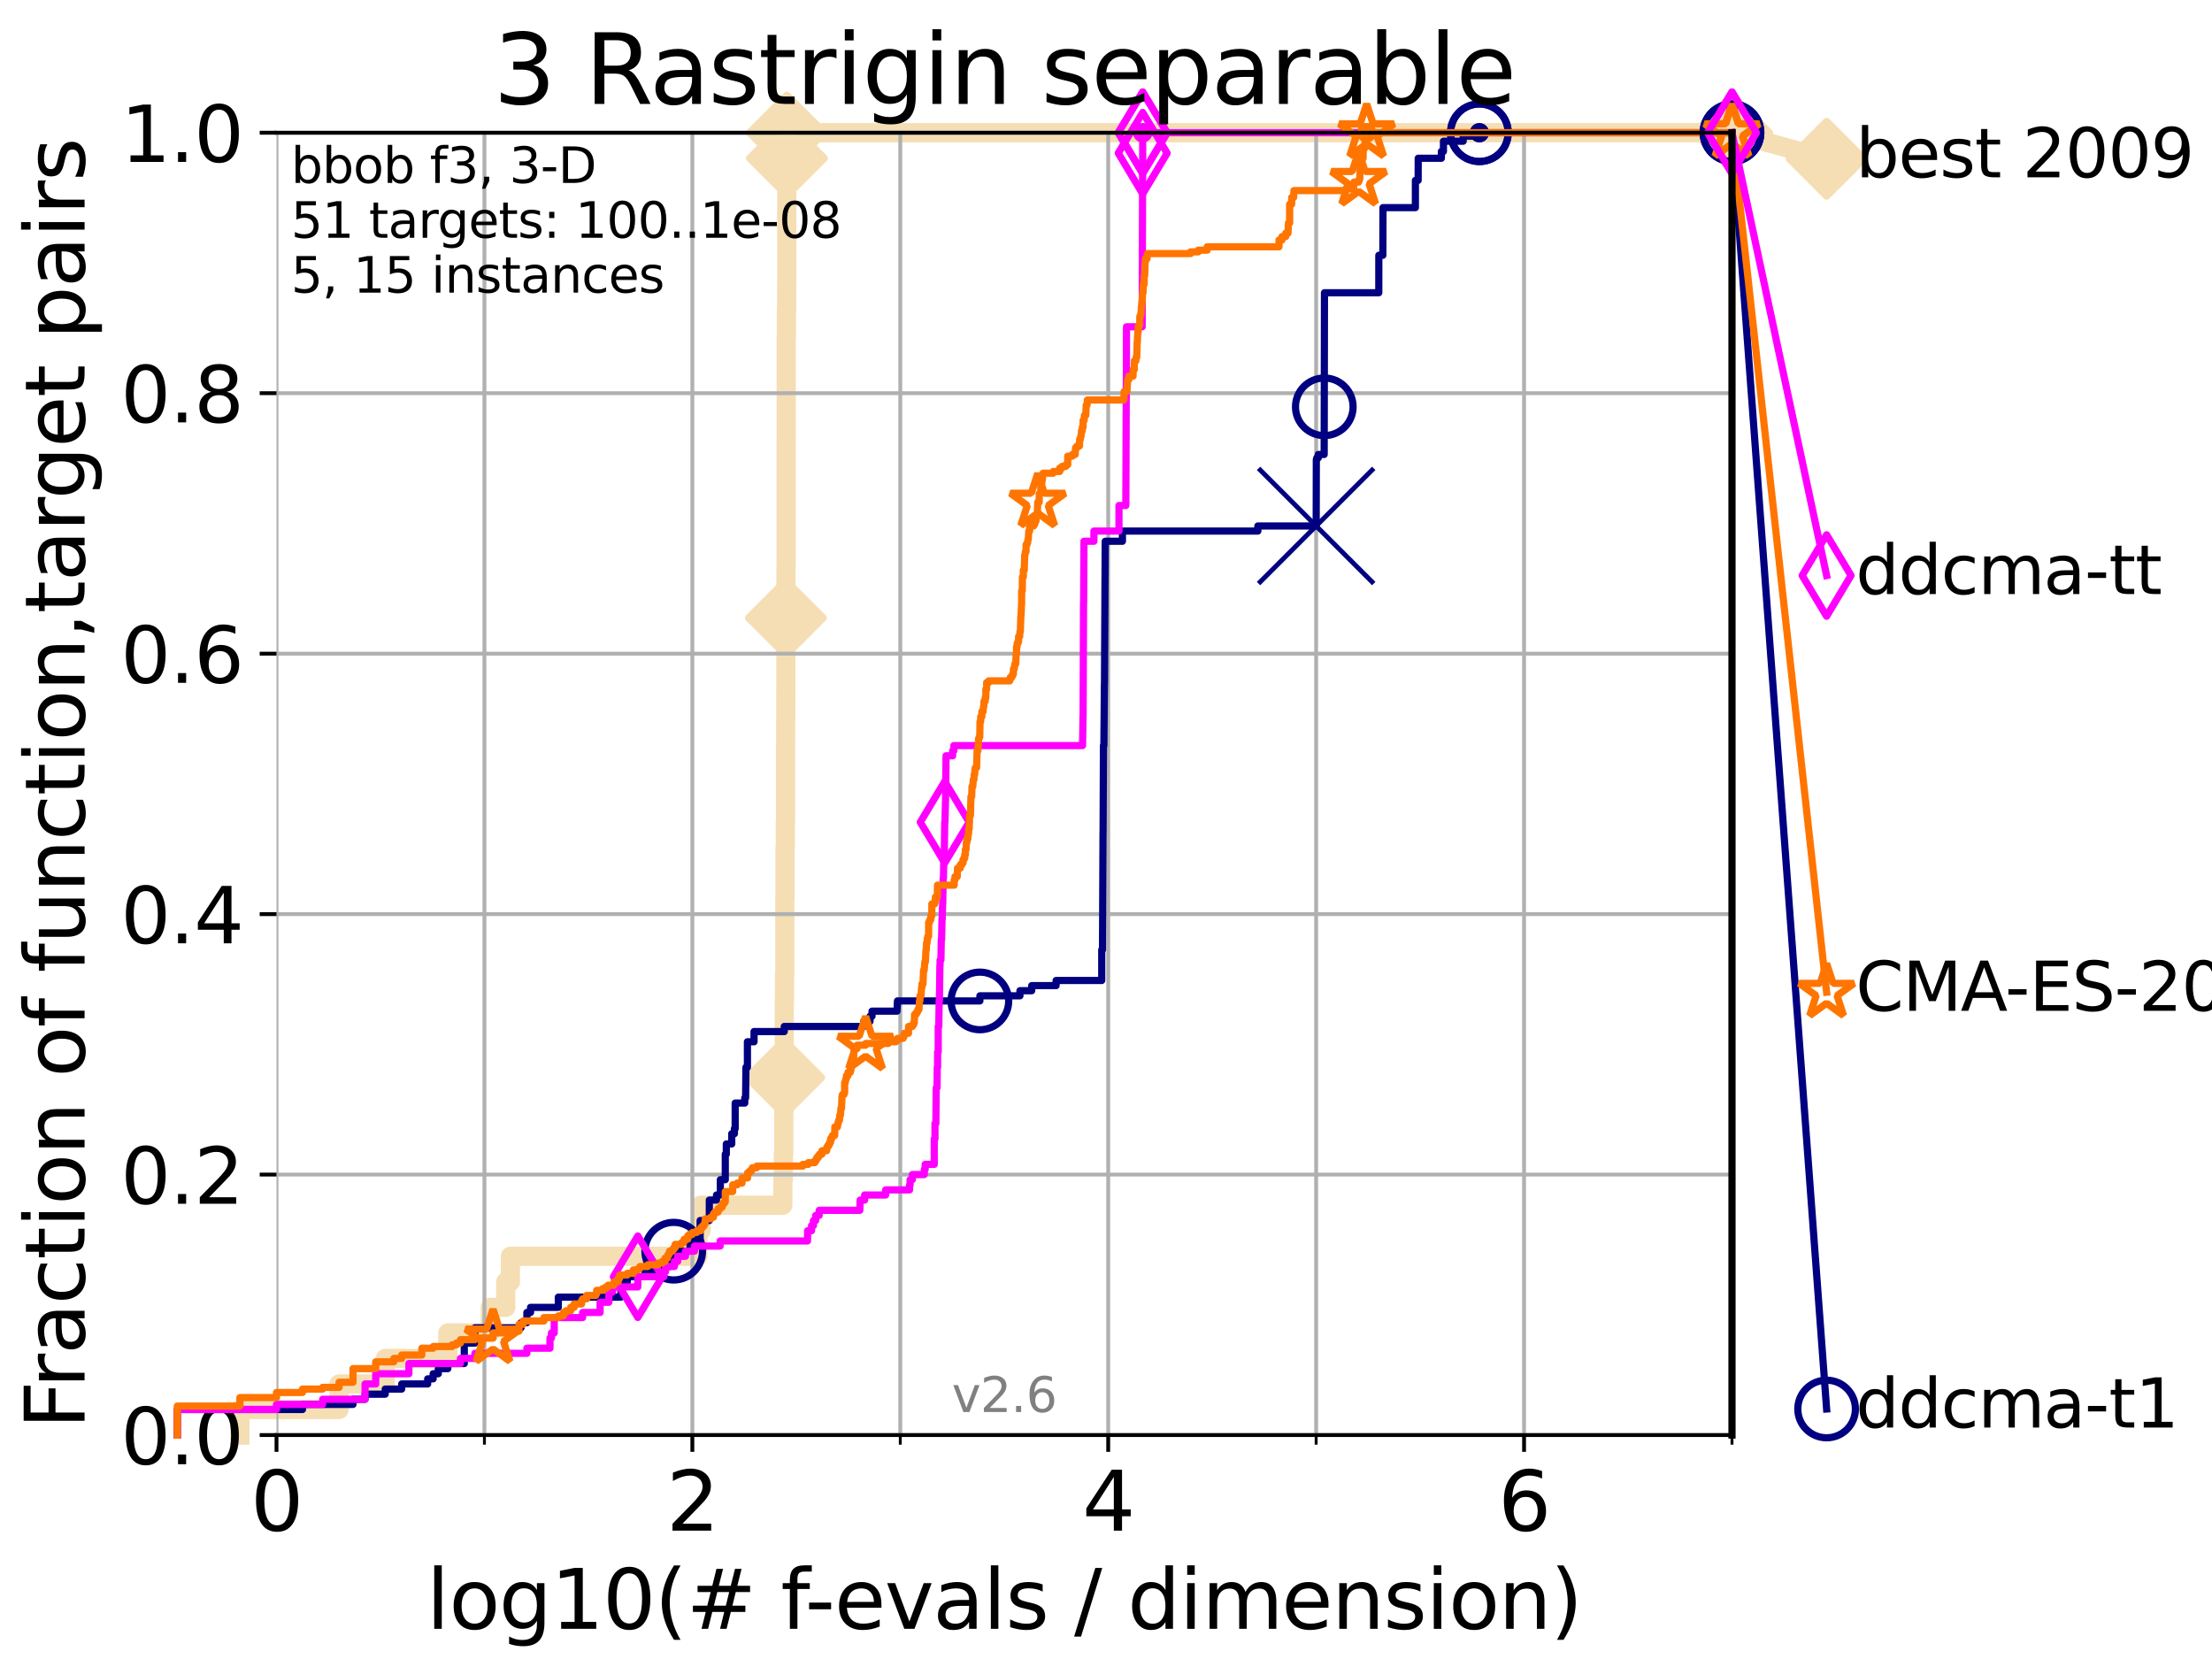 <?xml version="1.0" encoding="utf-8" standalone="no"?>
<!DOCTYPE svg PUBLIC "-//W3C//DTD SVG 1.1//EN"
  "http://www.w3.org/Graphics/SVG/1.1/DTD/svg11.dtd">
<svg xmlns:xlink="http://www.w3.org/1999/xlink" width="460.8pt" height="345.6pt" viewBox="0 0 460.8 345.6" xmlns="http://www.w3.org/2000/svg" version="1.1">
 <defs>
  <style type="text/css">*{stroke-linejoin: round; stroke-linecap: butt}</style>
 </defs>
 <g id="figure_1">
  <g id="patch_1">
   <path d="M 0 345.6 
L 460.8 345.6 
L 460.8 0 
L 0 0 
z
" style="fill: #ffffff"/>
  </g>
  <g id="axes_1">
   <g id="patch_2">
    <path d="M 57.6 298.944 
L 360.806 298.944 
L 360.806 27.648 
L 57.6 27.648 
z
" style="fill: #ffffff"/>
   </g>
   <g id="line2d_1">
    <path d="M 49.973 298.944 
L 49.973 293.624 
L 70.639 293.624 
L 70.639 288.305 
L 80.249 288.305 
L 80.249 282.985 
L 93.288 282.985 
L 93.288 277.666 
L 102.129 277.666 
L 102.129 272.346 
L 105.362 272.346 
L 105.362 267.027 
L 106.327 267.027 
L 106.327 261.707 
L 145.386 261.707 
L 145.386 256.388 
L 146.023 256.388 
L 146.023 251.068 
L 163.077 251.068 
L 163.077 245.749 
L 163.192 245.749 
L 163.192 240.429 
L 163.283 240.429 
L 163.283 224.471 
L 163.374 224.471 
L 163.374 208.512 
L 163.419 208.512 
L 163.419 203.192 
L 163.487 203.192 
L 163.487 187.234 
L 163.532 187.234 
L 163.532 176.595 
L 163.599 176.595 
L 163.599 171.275 
L 163.644 171.275 
L 163.644 155.317 
L 163.666 155.317 
L 163.666 149.997 
L 163.689 149.997 
L 163.689 144.678 
L 163.711 144.678 
L 163.711 128.719 
L 163.733 128.719 
L 163.733 118.08 
L 163.755 118.08 
L 163.755 91.482 
L 163.777 91.482 
L 163.777 70.204 
L 163.822 70.204 
L 163.822 64.885 
L 163.866 64.885 
L 163.866 59.565 
L 163.888 59.565 
L 163.888 32.968 
L 163.932 32.968 
L 163.932 27.648 
L 360.806 27.648 
" style="fill: none; stroke: #f5deb3; stroke-width: 4; stroke-linecap: square"/>
   </g>
   <g id="line2d_2">
    <defs>
     <path id="med621d9c3e" d="M -0 7.778 
L 7.778 0 
L 0 -7.778 
L -7.778 -0 
z
" style="stroke: #f5deb3; stroke-width: 1.5; stroke-linejoin: miter"/>
    </defs>
    <g>
     <use xlink:href="#med621d9c3e" x="163.374" y="224.471" style="fill: #f5deb3; stroke: #f5deb3; stroke-width: 1.5; stroke-linejoin: miter"/>
     <use xlink:href="#med621d9c3e" x="163.711" y="128.719" style="fill: #f5deb3; stroke: #f5deb3; stroke-width: 1.5; stroke-linejoin: miter"/>
     <use xlink:href="#med621d9c3e" x="163.932" y="32.968" style="fill: #f5deb3; stroke: #f5deb3; stroke-width: 1.5; stroke-linejoin: miter"/>
     <use xlink:href="#med621d9c3e" x="163.932" y="27.648" style="fill: #f5deb3; stroke: #f5deb3; stroke-width: 1.5; stroke-linejoin: miter"/>
     <use xlink:href="#med621d9c3e" x="163.932" y="27.648" style="fill: #f5deb3; stroke: #f5deb3; stroke-width: 1.5; stroke-linejoin: miter"/>
     <use xlink:href="#med621d9c3e" x="360.806" y="27.648" style="fill: #f5deb3; stroke: #f5deb3; stroke-width: 1.5; stroke-linejoin: miter"/>
    </g>
   </g>
   <g id="line2d_3">
    <path style="fill: none; stroke: #f5deb3; stroke-width: 4; stroke-linecap: square"/>
    <g/>
   </g>
   <g id="line2d_4">
    <path d="M 360.806 27.648 
L 380.515 33.074 
" style="fill: none; stroke: #f5deb3; stroke-width: 4; stroke-linecap: square"/>
    <g>
     <use xlink:href="#med621d9c3e" x="360.806" y="27.648" style="fill: #f5deb3; stroke: #f5deb3; stroke-width: 1.5; stroke-linejoin: miter"/>
     <use xlink:href="#med621d9c3e" x="380.515" y="33.074" style="fill: #f5deb3; stroke: #f5deb3; stroke-width: 1.5; stroke-linejoin: miter"/>
    </g>
   </g>
   <g id="matplotlib.axis_1">
    <g id="xtick_1">
     <g id="line2d_5">
      <path d="M 57.6 298.944 
L 57.6 27.648 
" clip-path="url(#p926ef17bc4)" style="fill: none; stroke: #b0b0b0; stroke-width: 0.8; stroke-linecap: square"/>
     </g>
     <g id="line2d_6">
      <defs>
       <path id="m4d1362d548" d="M 0 0 
L 0 3.5 
" style="stroke: #000000; stroke-width: 0.8"/>
      </defs>
      <g>
       <use xlink:href="#m4d1362d548" x="57.6" y="298.944" style="stroke: #000000; stroke-width: 0.8"/>
      </g>
     </g>
     <g id="text_1">
      <!-- 0 -->
      <g transform="translate(52.192 318.861)scale(0.17 -0.17)">
       <defs>
        <path id="DejaVuSans-30" d="M 2034 4250 
Q 1547 4250 1301 3770 
Q 1056 3291 1056 2328 
Q 1056 1369 1301 889 
Q 1547 409 2034 409 
Q 2525 409 2770 889 
Q 3016 1369 3016 2328 
Q 3016 3291 2770 3770 
Q 2525 4250 2034 4250 
z
M 2034 4750 
Q 2819 4750 3233 4129 
Q 3647 3509 3647 2328 
Q 3647 1150 3233 529 
Q 2819 -91 2034 -91 
Q 1250 -91 836 529 
Q 422 1150 422 2328 
Q 422 3509 836 4129 
Q 1250 4750 2034 4750 
z
" transform="scale(0.016)"/>
       </defs>
       <use xlink:href="#DejaVuSans-30"/>
      </g>
     </g>
    </g>
    <g id="xtick_2">
     <g id="line2d_7">
      <path d="M 144.23 298.944 
L 144.23 27.648 
" clip-path="url(#p926ef17bc4)" style="fill: none; stroke: #b0b0b0; stroke-width: 0.8; stroke-linecap: square"/>
     </g>
     <g id="line2d_8">
      <g>
       <use xlink:href="#m4d1362d548" x="144.23" y="298.944" style="stroke: #000000; stroke-width: 0.8"/>
      </g>
     </g>
     <g id="text_2">
      <!-- 2 -->
      <g transform="translate(138.822 318.861)scale(0.17 -0.17)">
       <defs>
        <path id="DejaVuSans-32" d="M 1228 531 
L 3431 531 
L 3431 0 
L 469 0 
L 469 531 
Q 828 903 1448 1529 
Q 2069 2156 2228 2338 
Q 2531 2678 2651 2914 
Q 2772 3150 2772 3378 
Q 2772 3750 2511 3984 
Q 2250 4219 1831 4219 
Q 1534 4219 1204 4116 
Q 875 4013 500 3803 
L 500 4441 
Q 881 4594 1212 4672 
Q 1544 4750 1819 4750 
Q 2544 4750 2975 4387 
Q 3406 4025 3406 3419 
Q 3406 3131 3298 2873 
Q 3191 2616 2906 2266 
Q 2828 2175 2409 1742 
Q 1991 1309 1228 531 
z
" transform="scale(0.016)"/>
       </defs>
       <use xlink:href="#DejaVuSans-32"/>
      </g>
     </g>
    </g>
    <g id="xtick_3">
     <g id="line2d_9">
      <path d="M 230.861 298.944 
L 230.861 27.648 
" clip-path="url(#p926ef17bc4)" style="fill: none; stroke: #b0b0b0; stroke-width: 0.8; stroke-linecap: square"/>
     </g>
     <g id="line2d_10">
      <g>
       <use xlink:href="#m4d1362d548" x="230.861" y="298.944" style="stroke: #000000; stroke-width: 0.8"/>
      </g>
     </g>
     <g id="text_3">
      <!-- 4 -->
      <g transform="translate(225.453 318.861)scale(0.17 -0.17)">
       <defs>
        <path id="DejaVuSans-34" d="M 2419 4116 
L 825 1625 
L 2419 1625 
L 2419 4116 
z
M 2253 4666 
L 3047 4666 
L 3047 1625 
L 3713 1625 
L 3713 1100 
L 3047 1100 
L 3047 0 
L 2419 0 
L 2419 1100 
L 313 1100 
L 313 1709 
L 2253 4666 
z
" transform="scale(0.016)"/>
       </defs>
       <use xlink:href="#DejaVuSans-34"/>
      </g>
     </g>
    </g>
    <g id="xtick_4">
     <g id="line2d_11">
      <path d="M 317.491 298.944 
L 317.491 27.648 
" clip-path="url(#p926ef17bc4)" style="fill: none; stroke: #b0b0b0; stroke-width: 0.8; stroke-linecap: square"/>
     </g>
     <g id="line2d_12">
      <g>
       <use xlink:href="#m4d1362d548" x="317.491" y="298.944" style="stroke: #000000; stroke-width: 0.8"/>
      </g>
     </g>
     <g id="text_4">
      <!-- 6 -->
      <g transform="translate(312.083 318.861)scale(0.17 -0.17)">
       <defs>
        <path id="DejaVuSans-36" d="M 2113 2584 
Q 1688 2584 1439 2293 
Q 1191 2003 1191 1497 
Q 1191 994 1439 701 
Q 1688 409 2113 409 
Q 2538 409 2786 701 
Q 3034 994 3034 1497 
Q 3034 2003 2786 2293 
Q 2538 2584 2113 2584 
z
M 3366 4563 
L 3366 3988 
Q 3128 4100 2886 4159 
Q 2644 4219 2406 4219 
Q 1781 4219 1451 3797 
Q 1122 3375 1075 2522 
Q 1259 2794 1537 2939 
Q 1816 3084 2150 3084 
Q 2853 3084 3261 2657 
Q 3669 2231 3669 1497 
Q 3669 778 3244 343 
Q 2819 -91 2113 -91 
Q 1303 -91 875 529 
Q 447 1150 447 2328 
Q 447 3434 972 4092 
Q 1497 4750 2381 4750 
Q 2619 4750 2861 4703 
Q 3103 4656 3366 4563 
z
" transform="scale(0.016)"/>
       </defs>
       <use xlink:href="#DejaVuSans-36"/>
      </g>
     </g>
    </g>
    <g id="xtick_5">
     <g id="line2d_13">
      <path d="M 100.915 298.944 
L 100.915 27.648 
" clip-path="url(#p926ef17bc4)" style="fill: none; stroke: #b0b0b0; stroke-width: 0.8; stroke-linecap: square"/>
     </g>
     <g id="line2d_14">
      <defs>
       <path id="mbe2ab1b83a" d="M 0 0 
L 0 2 
" style="stroke: #000000; stroke-width: 0.6"/>
      </defs>
      <g>
       <use xlink:href="#mbe2ab1b83a" x="100.915" y="298.944" style="stroke: #000000; stroke-width: 0.6"/>
      </g>
     </g>
    </g>
    <g id="xtick_6">
     <g id="line2d_15">
      <path d="M 187.546 298.944 
L 187.546 27.648 
" clip-path="url(#p926ef17bc4)" style="fill: none; stroke: #b0b0b0; stroke-width: 0.8; stroke-linecap: square"/>
     </g>
     <g id="line2d_16">
      <g>
       <use xlink:href="#mbe2ab1b83a" x="187.546" y="298.944" style="stroke: #000000; stroke-width: 0.6"/>
      </g>
     </g>
    </g>
    <g id="xtick_7">
     <g id="line2d_17">
      <path d="M 274.176 298.944 
L 274.176 27.648 
" clip-path="url(#p926ef17bc4)" style="fill: none; stroke: #b0b0b0; stroke-width: 0.8; stroke-linecap: square"/>
     </g>
     <g id="line2d_18">
      <g>
       <use xlink:href="#mbe2ab1b83a" x="274.176" y="298.944" style="stroke: #000000; stroke-width: 0.6"/>
      </g>
     </g>
    </g>
    <g id="xtick_8">
     <g id="line2d_19">
      <path d="M 360.806 298.944 
L 360.806 27.648 
" clip-path="url(#p926ef17bc4)" style="fill: none; stroke: #b0b0b0; stroke-width: 0.8; stroke-linecap: square"/>
     </g>
     <g id="line2d_20">
      <g>
       <use xlink:href="#mbe2ab1b83a" x="360.806" y="298.944" style="stroke: #000000; stroke-width: 0.6"/>
      </g>
     </g>
    </g>
    <g id="text_5">
     <!-- log10(# f-evals / dimension) -->
     <g transform="translate(88.823 339.314)scale(0.17 -0.17)">
      <defs>
       <path id="DejaVuSans-6c" d="M 603 4863 
L 1178 4863 
L 1178 0 
L 603 0 
L 603 4863 
z
" transform="scale(0.016)"/>
       <path id="DejaVuSans-6f" d="M 1959 3097 
Q 1497 3097 1228 2736 
Q 959 2375 959 1747 
Q 959 1119 1226 758 
Q 1494 397 1959 397 
Q 2419 397 2687 759 
Q 2956 1122 2956 1747 
Q 2956 2369 2687 2733 
Q 2419 3097 1959 3097 
z
M 1959 3584 
Q 2709 3584 3137 3096 
Q 3566 2609 3566 1747 
Q 3566 888 3137 398 
Q 2709 -91 1959 -91 
Q 1206 -91 779 398 
Q 353 888 353 1747 
Q 353 2609 779 3096 
Q 1206 3584 1959 3584 
z
" transform="scale(0.016)"/>
       <path id="DejaVuSans-67" d="M 2906 1791 
Q 2906 2416 2648 2759 
Q 2391 3103 1925 3103 
Q 1463 3103 1205 2759 
Q 947 2416 947 1791 
Q 947 1169 1205 825 
Q 1463 481 1925 481 
Q 2391 481 2648 825 
Q 2906 1169 2906 1791 
z
M 3481 434 
Q 3481 -459 3084 -895 
Q 2688 -1331 1869 -1331 
Q 1566 -1331 1297 -1286 
Q 1028 -1241 775 -1147 
L 775 -588 
Q 1028 -725 1275 -790 
Q 1522 -856 1778 -856 
Q 2344 -856 2625 -561 
Q 2906 -266 2906 331 
L 2906 616 
Q 2728 306 2450 153 
Q 2172 0 1784 0 
Q 1141 0 747 490 
Q 353 981 353 1791 
Q 353 2603 747 3093 
Q 1141 3584 1784 3584 
Q 2172 3584 2450 3431 
Q 2728 3278 2906 2969 
L 2906 3500 
L 3481 3500 
L 3481 434 
z
" transform="scale(0.016)"/>
       <path id="DejaVuSans-31" d="M 794 531 
L 1825 531 
L 1825 4091 
L 703 3866 
L 703 4441 
L 1819 4666 
L 2450 4666 
L 2450 531 
L 3481 531 
L 3481 0 
L 794 0 
L 794 531 
z
" transform="scale(0.016)"/>
       <path id="DejaVuSans-28" d="M 1984 4856 
Q 1566 4138 1362 3434 
Q 1159 2731 1159 2009 
Q 1159 1288 1364 580 
Q 1569 -128 1984 -844 
L 1484 -844 
Q 1016 -109 783 600 
Q 550 1309 550 2009 
Q 550 2706 781 3412 
Q 1013 4119 1484 4856 
L 1984 4856 
z
" transform="scale(0.016)"/>
       <path id="DejaVuSans-23" d="M 3272 2816 
L 2363 2816 
L 2100 1772 
L 3016 1772 
L 3272 2816 
z
M 2803 4594 
L 2478 3297 
L 3391 3297 
L 3719 4594 
L 4219 4594 
L 3897 3297 
L 4872 3297 
L 4872 2816 
L 3775 2816 
L 3519 1772 
L 4513 1772 
L 4513 1294 
L 3397 1294 
L 3072 0 
L 2572 0 
L 2894 1294 
L 1978 1294 
L 1656 0 
L 1153 0 
L 1478 1294 
L 494 1294 
L 494 1772 
L 1594 1772 
L 1856 2816 
L 850 2816 
L 850 3297 
L 1978 3297 
L 2297 4594 
L 2803 4594 
z
" transform="scale(0.016)"/>
       <path id="DejaVuSans-20" transform="scale(0.016)"/>
       <path id="DejaVuSans-66" d="M 2375 4863 
L 2375 4384 
L 1825 4384 
Q 1516 4384 1395 4259 
Q 1275 4134 1275 3809 
L 1275 3500 
L 2222 3500 
L 2222 3053 
L 1275 3053 
L 1275 0 
L 697 0 
L 697 3053 
L 147 3053 
L 147 3500 
L 697 3500 
L 697 3744 
Q 697 4328 969 4595 
Q 1241 4863 1831 4863 
L 2375 4863 
z
" transform="scale(0.016)"/>
       <path id="DejaVuSans-2d" d="M 313 2009 
L 1997 2009 
L 1997 1497 
L 313 1497 
L 313 2009 
z
" transform="scale(0.016)"/>
       <path id="DejaVuSans-65" d="M 3597 1894 
L 3597 1613 
L 953 1613 
Q 991 1019 1311 708 
Q 1631 397 2203 397 
Q 2534 397 2845 478 
Q 3156 559 3463 722 
L 3463 178 
Q 3153 47 2828 -22 
Q 2503 -91 2169 -91 
Q 1331 -91 842 396 
Q 353 884 353 1716 
Q 353 2575 817 3079 
Q 1281 3584 2069 3584 
Q 2775 3584 3186 3129 
Q 3597 2675 3597 1894 
z
M 3022 2063 
Q 3016 2534 2758 2815 
Q 2500 3097 2075 3097 
Q 1594 3097 1305 2825 
Q 1016 2553 972 2059 
L 3022 2063 
z
" transform="scale(0.016)"/>
       <path id="DejaVuSans-76" d="M 191 3500 
L 800 3500 
L 1894 563 
L 2988 3500 
L 3597 3500 
L 2284 0 
L 1503 0 
L 191 3500 
z
" transform="scale(0.016)"/>
       <path id="DejaVuSans-61" d="M 2194 1759 
Q 1497 1759 1228 1600 
Q 959 1441 959 1056 
Q 959 750 1161 570 
Q 1363 391 1709 391 
Q 2188 391 2477 730 
Q 2766 1069 2766 1631 
L 2766 1759 
L 2194 1759 
z
M 3341 1997 
L 3341 0 
L 2766 0 
L 2766 531 
Q 2569 213 2275 61 
Q 1981 -91 1556 -91 
Q 1019 -91 701 211 
Q 384 513 384 1019 
Q 384 1609 779 1909 
Q 1175 2209 1959 2209 
L 2766 2209 
L 2766 2266 
Q 2766 2663 2505 2880 
Q 2244 3097 1772 3097 
Q 1472 3097 1187 3025 
Q 903 2953 641 2809 
L 641 3341 
Q 956 3463 1253 3523 
Q 1550 3584 1831 3584 
Q 2591 3584 2966 3190 
Q 3341 2797 3341 1997 
z
" transform="scale(0.016)"/>
       <path id="DejaVuSans-73" d="M 2834 3397 
L 2834 2853 
Q 2591 2978 2328 3040 
Q 2066 3103 1784 3103 
Q 1356 3103 1142 2972 
Q 928 2841 928 2578 
Q 928 2378 1081 2264 
Q 1234 2150 1697 2047 
L 1894 2003 
Q 2506 1872 2764 1633 
Q 3022 1394 3022 966 
Q 3022 478 2636 193 
Q 2250 -91 1575 -91 
Q 1294 -91 989 -36 
Q 684 19 347 128 
L 347 722 
Q 666 556 975 473 
Q 1284 391 1588 391 
Q 1994 391 2212 530 
Q 2431 669 2431 922 
Q 2431 1156 2273 1281 
Q 2116 1406 1581 1522 
L 1381 1569 
Q 847 1681 609 1914 
Q 372 2147 372 2553 
Q 372 3047 722 3315 
Q 1072 3584 1716 3584 
Q 2034 3584 2315 3537 
Q 2597 3491 2834 3397 
z
" transform="scale(0.016)"/>
       <path id="DejaVuSans-2f" d="M 1625 4666 
L 2156 4666 
L 531 -594 
L 0 -594 
L 1625 4666 
z
" transform="scale(0.016)"/>
       <path id="DejaVuSans-64" d="M 2906 2969 
L 2906 4863 
L 3481 4863 
L 3481 0 
L 2906 0 
L 2906 525 
Q 2725 213 2448 61 
Q 2172 -91 1784 -91 
Q 1150 -91 751 415 
Q 353 922 353 1747 
Q 353 2572 751 3078 
Q 1150 3584 1784 3584 
Q 2172 3584 2448 3432 
Q 2725 3281 2906 2969 
z
M 947 1747 
Q 947 1113 1208 752 
Q 1469 391 1925 391 
Q 2381 391 2643 752 
Q 2906 1113 2906 1747 
Q 2906 2381 2643 2742 
Q 2381 3103 1925 3103 
Q 1469 3103 1208 2742 
Q 947 2381 947 1747 
z
" transform="scale(0.016)"/>
       <path id="DejaVuSans-69" d="M 603 3500 
L 1178 3500 
L 1178 0 
L 603 0 
L 603 3500 
z
M 603 4863 
L 1178 4863 
L 1178 4134 
L 603 4134 
L 603 4863 
z
" transform="scale(0.016)"/>
       <path id="DejaVuSans-6d" d="M 3328 2828 
Q 3544 3216 3844 3400 
Q 4144 3584 4550 3584 
Q 5097 3584 5394 3201 
Q 5691 2819 5691 2113 
L 5691 0 
L 5113 0 
L 5113 2094 
Q 5113 2597 4934 2840 
Q 4756 3084 4391 3084 
Q 3944 3084 3684 2787 
Q 3425 2491 3425 1978 
L 3425 0 
L 2847 0 
L 2847 2094 
Q 2847 2600 2669 2842 
Q 2491 3084 2119 3084 
Q 1678 3084 1418 2786 
Q 1159 2488 1159 1978 
L 1159 0 
L 581 0 
L 581 3500 
L 1159 3500 
L 1159 2956 
Q 1356 3278 1631 3431 
Q 1906 3584 2284 3584 
Q 2666 3584 2933 3390 
Q 3200 3197 3328 2828 
z
" transform="scale(0.016)"/>
       <path id="DejaVuSans-6e" d="M 3513 2113 
L 3513 0 
L 2938 0 
L 2938 2094 
Q 2938 2591 2744 2837 
Q 2550 3084 2163 3084 
Q 1697 3084 1428 2787 
Q 1159 2491 1159 1978 
L 1159 0 
L 581 0 
L 581 3500 
L 1159 3500 
L 1159 2956 
Q 1366 3272 1645 3428 
Q 1925 3584 2291 3584 
Q 2894 3584 3203 3211 
Q 3513 2838 3513 2113 
z
" transform="scale(0.016)"/>
       <path id="DejaVuSans-29" d="M 513 4856 
L 1013 4856 
Q 1481 4119 1714 3412 
Q 1947 2706 1947 2009 
Q 1947 1309 1714 600 
Q 1481 -109 1013 -844 
L 513 -844 
Q 928 -128 1133 580 
Q 1338 1288 1338 2009 
Q 1338 2731 1133 3434 
Q 928 4138 513 4856 
z
" transform="scale(0.016)"/>
      </defs>
      <use xlink:href="#DejaVuSans-6c"/>
      <use xlink:href="#DejaVuSans-6f" x="27.783"/>
      <use xlink:href="#DejaVuSans-67" x="88.965"/>
      <use xlink:href="#DejaVuSans-31" x="152.441"/>
      <use xlink:href="#DejaVuSans-30" x="216.064"/>
      <use xlink:href="#DejaVuSans-28" x="279.688"/>
      <use xlink:href="#DejaVuSans-23" x="318.701"/>
      <use xlink:href="#DejaVuSans-20" x="402.49"/>
      <use xlink:href="#DejaVuSans-66" x="434.277"/>
      <use xlink:href="#DejaVuSans-2d" x="463.982"/>
      <use xlink:href="#DejaVuSans-65" x="500.066"/>
      <use xlink:href="#DejaVuSans-76" x="561.59"/>
      <use xlink:href="#DejaVuSans-61" x="620.77"/>
      <use xlink:href="#DejaVuSans-6c" x="682.049"/>
      <use xlink:href="#DejaVuSans-73" x="709.832"/>
      <use xlink:href="#DejaVuSans-20" x="761.932"/>
      <use xlink:href="#DejaVuSans-2f" x="793.719"/>
      <use xlink:href="#DejaVuSans-20" x="827.41"/>
      <use xlink:href="#DejaVuSans-64" x="859.197"/>
      <use xlink:href="#DejaVuSans-69" x="922.674"/>
      <use xlink:href="#DejaVuSans-6d" x="950.457"/>
      <use xlink:href="#DejaVuSans-65" x="1047.869"/>
      <use xlink:href="#DejaVuSans-6e" x="1109.393"/>
      <use xlink:href="#DejaVuSans-73" x="1172.771"/>
      <use xlink:href="#DejaVuSans-69" x="1224.871"/>
      <use xlink:href="#DejaVuSans-6f" x="1252.654"/>
      <use xlink:href="#DejaVuSans-6e" x="1313.836"/>
      <use xlink:href="#DejaVuSans-29" x="1377.215"/>
     </g>
    </g>
   </g>
   <g id="matplotlib.axis_2">
    <g id="ytick_1">
     <g id="line2d_21">
      <path d="M 57.6 298.944 
L 360.806 298.944 
" clip-path="url(#p926ef17bc4)" style="fill: none; stroke: #b0b0b0; stroke-width: 0.8; stroke-linecap: square"/>
     </g>
     <g id="line2d_22">
      <defs>
       <path id="m1a688141b3" d="M 0 0 
L -3.5 0 
" style="stroke: #000000; stroke-width: 0.8"/>
      </defs>
      <g>
       <use xlink:href="#m1a688141b3" x="57.6" y="298.944" style="stroke: #000000; stroke-width: 0.8"/>
      </g>
     </g>
     <g id="text_6">
      <!-- 0.0 -->
      <g transform="translate(25.155 305.023)scale(0.16 -0.16)">
       <defs>
        <path id="DejaVuSans-2e" d="M 684 794 
L 1344 794 
L 1344 0 
L 684 0 
L 684 794 
z
" transform="scale(0.016)"/>
       </defs>
       <use xlink:href="#DejaVuSans-30"/>
       <use xlink:href="#DejaVuSans-2e" x="63.623"/>
       <use xlink:href="#DejaVuSans-30" x="95.41"/>
      </g>
     </g>
    </g>
    <g id="ytick_2">
     <g id="line2d_23">
      <path d="M 57.6 244.685 
L 360.806 244.685 
" clip-path="url(#p926ef17bc4)" style="fill: none; stroke: #b0b0b0; stroke-width: 0.8; stroke-linecap: square"/>
     </g>
     <g id="line2d_24">
      <g>
       <use xlink:href="#m1a688141b3" x="57.6" y="244.685" style="stroke: #000000; stroke-width: 0.8"/>
      </g>
     </g>
     <g id="text_7">
      <!-- 0.2 -->
      <g transform="translate(25.155 250.764)scale(0.16 -0.16)">
       <use xlink:href="#DejaVuSans-30"/>
       <use xlink:href="#DejaVuSans-2e" x="63.623"/>
       <use xlink:href="#DejaVuSans-32" x="95.41"/>
      </g>
     </g>
    </g>
    <g id="ytick_3">
     <g id="line2d_25">
      <path d="M 57.6 190.426 
L 360.806 190.426 
" clip-path="url(#p926ef17bc4)" style="fill: none; stroke: #b0b0b0; stroke-width: 0.8; stroke-linecap: square"/>
     </g>
     <g id="line2d_26">
      <g>
       <use xlink:href="#m1a688141b3" x="57.6" y="190.426" style="stroke: #000000; stroke-width: 0.8"/>
      </g>
     </g>
     <g id="text_8">
      <!-- 0.4 -->
      <g transform="translate(25.155 196.504)scale(0.16 -0.16)">
       <use xlink:href="#DejaVuSans-30"/>
       <use xlink:href="#DejaVuSans-2e" x="63.623"/>
       <use xlink:href="#DejaVuSans-34" x="95.41"/>
      </g>
     </g>
    </g>
    <g id="ytick_4">
     <g id="line2d_27">
      <path d="M 57.6 136.166 
L 360.806 136.166 
" clip-path="url(#p926ef17bc4)" style="fill: none; stroke: #b0b0b0; stroke-width: 0.8; stroke-linecap: square"/>
     </g>
     <g id="line2d_28">
      <g>
       <use xlink:href="#m1a688141b3" x="57.6" y="136.166" style="stroke: #000000; stroke-width: 0.8"/>
      </g>
     </g>
     <g id="text_9">
      <!-- 0.6 -->
      <g transform="translate(25.155 142.245)scale(0.16 -0.16)">
       <use xlink:href="#DejaVuSans-30"/>
       <use xlink:href="#DejaVuSans-2e" x="63.623"/>
       <use xlink:href="#DejaVuSans-36" x="95.41"/>
      </g>
     </g>
    </g>
    <g id="ytick_5">
     <g id="line2d_29">
      <path d="M 57.6 81.907 
L 360.806 81.907 
" clip-path="url(#p926ef17bc4)" style="fill: none; stroke: #b0b0b0; stroke-width: 0.8; stroke-linecap: square"/>
     </g>
     <g id="line2d_30">
      <g>
       <use xlink:href="#m1a688141b3" x="57.6" y="81.907" style="stroke: #000000; stroke-width: 0.8"/>
      </g>
     </g>
     <g id="text_10">
      <!-- 0.8 -->
      <g transform="translate(25.155 87.986)scale(0.16 -0.16)">
       <defs>
        <path id="DejaVuSans-38" d="M 2034 2216 
Q 1584 2216 1326 1975 
Q 1069 1734 1069 1313 
Q 1069 891 1326 650 
Q 1584 409 2034 409 
Q 2484 409 2743 651 
Q 3003 894 3003 1313 
Q 3003 1734 2745 1975 
Q 2488 2216 2034 2216 
z
M 1403 2484 
Q 997 2584 770 2862 
Q 544 3141 544 3541 
Q 544 4100 942 4425 
Q 1341 4750 2034 4750 
Q 2731 4750 3128 4425 
Q 3525 4100 3525 3541 
Q 3525 3141 3298 2862 
Q 3072 2584 2669 2484 
Q 3125 2378 3379 2068 
Q 3634 1759 3634 1313 
Q 3634 634 3220 271 
Q 2806 -91 2034 -91 
Q 1263 -91 848 271 
Q 434 634 434 1313 
Q 434 1759 690 2068 
Q 947 2378 1403 2484 
z
M 1172 3481 
Q 1172 3119 1398 2916 
Q 1625 2713 2034 2713 
Q 2441 2713 2670 2916 
Q 2900 3119 2900 3481 
Q 2900 3844 2670 4047 
Q 2441 4250 2034 4250 
Q 1625 4250 1398 4047 
Q 1172 3844 1172 3481 
z
" transform="scale(0.016)"/>
       </defs>
       <use xlink:href="#DejaVuSans-30"/>
       <use xlink:href="#DejaVuSans-2e" x="63.623"/>
       <use xlink:href="#DejaVuSans-38" x="95.41"/>
      </g>
     </g>
    </g>
    <g id="ytick_6">
     <g id="line2d_31">
      <path d="M 57.6 27.648 
L 360.806 27.648 
" clip-path="url(#p926ef17bc4)" style="fill: none; stroke: #b0b0b0; stroke-width: 0.8; stroke-linecap: square"/>
     </g>
     <g id="line2d_32">
      <g>
       <use xlink:href="#m1a688141b3" x="57.6" y="27.648" style="stroke: #000000; stroke-width: 0.8"/>
      </g>
     </g>
     <g id="text_11">
      <!-- 1.0 -->
      <g transform="translate(25.155 33.727)scale(0.16 -0.16)">
       <use xlink:href="#DejaVuSans-31"/>
       <use xlink:href="#DejaVuSans-2e" x="63.623"/>
       <use xlink:href="#DejaVuSans-30" x="95.41"/>
      </g>
     </g>
    </g>
    <g id="text_12">
     <!-- Fraction of function,target pairs -->
     <g transform="translate(17.62 297.681)rotate(-90)scale(0.17 -0.17)">
      <defs>
       <path id="DejaVuSans-46" d="M 628 4666 
L 3309 4666 
L 3309 4134 
L 1259 4134 
L 1259 2759 
L 3109 2759 
L 3109 2228 
L 1259 2228 
L 1259 0 
L 628 0 
L 628 4666 
z
" transform="scale(0.016)"/>
       <path id="DejaVuSans-72" d="M 2631 2963 
Q 2534 3019 2420 3045 
Q 2306 3072 2169 3072 
Q 1681 3072 1420 2755 
Q 1159 2438 1159 1844 
L 1159 0 
L 581 0 
L 581 3500 
L 1159 3500 
L 1159 2956 
Q 1341 3275 1631 3429 
Q 1922 3584 2338 3584 
Q 2397 3584 2469 3576 
Q 2541 3569 2628 3553 
L 2631 2963 
z
" transform="scale(0.016)"/>
       <path id="DejaVuSans-63" d="M 3122 3366 
L 3122 2828 
Q 2878 2963 2633 3030 
Q 2388 3097 2138 3097 
Q 1578 3097 1268 2742 
Q 959 2388 959 1747 
Q 959 1106 1268 751 
Q 1578 397 2138 397 
Q 2388 397 2633 464 
Q 2878 531 3122 666 
L 3122 134 
Q 2881 22 2623 -34 
Q 2366 -91 2075 -91 
Q 1284 -91 818 406 
Q 353 903 353 1747 
Q 353 2603 823 3093 
Q 1294 3584 2113 3584 
Q 2378 3584 2631 3529 
Q 2884 3475 3122 3366 
z
" transform="scale(0.016)"/>
       <path id="DejaVuSans-74" d="M 1172 4494 
L 1172 3500 
L 2356 3500 
L 2356 3053 
L 1172 3053 
L 1172 1153 
Q 1172 725 1289 603 
Q 1406 481 1766 481 
L 2356 481 
L 2356 0 
L 1766 0 
Q 1100 0 847 248 
Q 594 497 594 1153 
L 594 3053 
L 172 3053 
L 172 3500 
L 594 3500 
L 594 4494 
L 1172 4494 
z
" transform="scale(0.016)"/>
       <path id="DejaVuSans-75" d="M 544 1381 
L 544 3500 
L 1119 3500 
L 1119 1403 
Q 1119 906 1312 657 
Q 1506 409 1894 409 
Q 2359 409 2629 706 
Q 2900 1003 2900 1516 
L 2900 3500 
L 3475 3500 
L 3475 0 
L 2900 0 
L 2900 538 
Q 2691 219 2414 64 
Q 2138 -91 1772 -91 
Q 1169 -91 856 284 
Q 544 659 544 1381 
z
M 1991 3584 
L 1991 3584 
z
" transform="scale(0.016)"/>
       <path id="DejaVuSans-2c" d="M 750 794 
L 1409 794 
L 1409 256 
L 897 -744 
L 494 -744 
L 750 256 
L 750 794 
z
" transform="scale(0.016)"/>
       <path id="DejaVuSans-70" d="M 1159 525 
L 1159 -1331 
L 581 -1331 
L 581 3500 
L 1159 3500 
L 1159 2969 
Q 1341 3281 1617 3432 
Q 1894 3584 2278 3584 
Q 2916 3584 3314 3078 
Q 3713 2572 3713 1747 
Q 3713 922 3314 415 
Q 2916 -91 2278 -91 
Q 1894 -91 1617 61 
Q 1341 213 1159 525 
z
M 3116 1747 
Q 3116 2381 2855 2742 
Q 2594 3103 2138 3103 
Q 1681 3103 1420 2742 
Q 1159 2381 1159 1747 
Q 1159 1113 1420 752 
Q 1681 391 2138 391 
Q 2594 391 2855 752 
Q 3116 1113 3116 1747 
z
" transform="scale(0.016)"/>
      </defs>
      <use xlink:href="#DejaVuSans-46"/>
      <use xlink:href="#DejaVuSans-72" x="50.27"/>
      <use xlink:href="#DejaVuSans-61" x="91.383"/>
      <use xlink:href="#DejaVuSans-63" x="152.662"/>
      <use xlink:href="#DejaVuSans-74" x="207.643"/>
      <use xlink:href="#DejaVuSans-69" x="246.852"/>
      <use xlink:href="#DejaVuSans-6f" x="274.635"/>
      <use xlink:href="#DejaVuSans-6e" x="335.816"/>
      <use xlink:href="#DejaVuSans-20" x="399.195"/>
      <use xlink:href="#DejaVuSans-6f" x="430.982"/>
      <use xlink:href="#DejaVuSans-66" x="492.164"/>
      <use xlink:href="#DejaVuSans-20" x="527.369"/>
      <use xlink:href="#DejaVuSans-66" x="559.156"/>
      <use xlink:href="#DejaVuSans-75" x="594.361"/>
      <use xlink:href="#DejaVuSans-6e" x="657.74"/>
      <use xlink:href="#DejaVuSans-63" x="721.119"/>
      <use xlink:href="#DejaVuSans-74" x="776.1"/>
      <use xlink:href="#DejaVuSans-69" x="815.309"/>
      <use xlink:href="#DejaVuSans-6f" x="843.092"/>
      <use xlink:href="#DejaVuSans-6e" x="904.273"/>
      <use xlink:href="#DejaVuSans-2c" x="967.652"/>
      <use xlink:href="#DejaVuSans-74" x="999.439"/>
      <use xlink:href="#DejaVuSans-61" x="1038.648"/>
      <use xlink:href="#DejaVuSans-72" x="1099.928"/>
      <use xlink:href="#DejaVuSans-67" x="1139.291"/>
      <use xlink:href="#DejaVuSans-65" x="1202.768"/>
      <use xlink:href="#DejaVuSans-74" x="1264.291"/>
      <use xlink:href="#DejaVuSans-20" x="1303.5"/>
      <use xlink:href="#DejaVuSans-70" x="1335.287"/>
      <use xlink:href="#DejaVuSans-61" x="1398.764"/>
      <use xlink:href="#DejaVuSans-69" x="1460.043"/>
      <use xlink:href="#DejaVuSans-72" x="1487.826"/>
      <use xlink:href="#DejaVuSans-73" x="1528.939"/>
     </g>
    </g>
   </g>
   <g id="line2d_33">
    <defs>
     <path id="mb92ae56225" d="M 0 1.5 
C 0.398 1.5 0.779 1.342 1.061 1.061 
C 1.342 0.779 1.5 0.398 1.5 0 
C 1.5 -0.398 1.342 -0.779 1.061 -1.061 
C 0.779 -1.342 0.398 -1.5 0 -1.5 
C -0.398 -1.5 -0.779 -1.342 -1.061 -1.061 
C -1.342 -0.779 -1.5 -0.398 -1.5 0 
C -1.5 0.398 -1.342 0.779 -1.061 1.061 
C -0.779 1.342 -0.398 1.5 0 1.5 
z
" style="stroke: #f5deb3"/>
    </defs>
    <g>
     <use xlink:href="#mb92ae56225" x="163.932" y="27.648" style="fill: #f5deb3; stroke: #f5deb3"/>
     <use xlink:href="#mb92ae56225" x="163.932" y="27.648" style="fill: #f5deb3; stroke: #f5deb3"/>
    </g>
   </g>
   <g id="line2d_34">
    <defs>
     <path id="m15cb50c1a2" d="M 0 1.5 
C 0.398 1.5 0.779 1.342 1.061 1.061 
C 1.342 0.779 1.5 0.398 1.5 0 
C 1.5 -0.398 1.342 -0.779 1.061 -1.061 
C 0.779 -1.342 0.398 -1.5 0 -1.5 
C -0.398 -1.5 -0.779 -1.342 -1.061 -1.061 
C -1.342 -0.779 -1.5 -0.398 -1.5 0 
C -1.5 0.398 -1.342 0.779 -1.061 1.061 
C -0.779 1.342 -0.398 1.5 0 1.5 
z
" style="stroke: #000080"/>
    </defs>
    <g>
     <use xlink:href="#m15cb50c1a2" x="308.182" y="27.648" style="fill: #000080; stroke: #000080"/>
     <use xlink:href="#m15cb50c1a2" x="308.182" y="27.648" style="fill: #000080; stroke: #000080"/>
    </g>
   </g>
   <g id="line2d_35">
    <path d="M 36.933 298.944 
L 36.933 293.624 
L 63.012 293.624 
L 63.012 292.561 
L 73.539 292.561 
L 73.539 291.497 
L 76.051 291.497 
L 76.051 290.433 
L 80.249 290.433 
L 80.249 289.369 
L 83.678 289.369 
L 83.678 288.305 
L 89.09 288.305 
L 89.09 287.241 
L 90.231 287.241 
L 90.231 286.177 
L 91.306 286.177 
L 91.306 285.113 
L 93.288 285.113 
L 93.288 284.049 
L 96.718 284.049 
L 96.718 279.794 
L 98.933 279.794 
L 98.933 276.602 
L 108.543 276.602 
L 108.543 275.538 
L 109.757 275.538 
L 109.757 273.41 
L 110.525 273.41 
L 110.525 272.346 
L 116.309 272.346 
L 116.309 270.219 
L 129.348 270.219 
L 129.348 267.027 
L 130.683 267.027 
L 130.683 265.963 
L 134.411 265.963 
L 134.411 264.899 
L 135.539 264.899 
L 135.539 263.835 
L 139.556 263.835 
L 139.556 261.707 
L 140.344 261.707 
L 140.344 260.643 
L 143.722 260.643 
L 143.722 258.516 
L 145.852 258.516 
L 145.852 254.26 
L 147.764 254.26 
L 147.764 250.004 
L 149.262 250.004 
L 149.262 248.94 
L 150.061 248.94 
L 150.061 245.749 
L 151.09 245.749 
L 151.09 240.429 
L 151.306 240.429 
L 151.306 238.301 
L 152.434 238.301 
L 152.434 236.174 
L 152.993 236.174 
L 152.993 235.11 
L 153.15 235.11 
L 153.15 229.79 
L 155.148 229.79 
L 155.148 228.726 
L 155.322 228.726 
L 155.392 222.343 
L 155.701 222.343 
L 155.701 217.023 
L 157.081 217.023 
L 157.081 214.895 
L 163.374 214.895 
L 163.374 213.832 
L 179.928 213.832 
L 179.928 212.768 
L 181.244 212.768 
L 181.244 211.704 
L 181.66 211.704 
L 181.66 210.64 
L 186.862 210.64 
L 186.96 208.512 
L 204.129 208.512 
L 204.129 207.448 
L 212.473 207.448 
L 212.473 206.384 
L 214.929 206.384 
L 214.929 205.32 
L 220.004 205.32 
L 220.004 204.256 
L 229.51 204.256 
L 229.51 197.873 
L 229.672 197.873 
L 229.78 173.403 
L 229.791 173.403 
L 229.868 155.317 
L 229.957 155.317 
L 230.067 142.55 
L 230.086 142.55 
L 230.196 120.208 
L 230.202 120.208 
L 230.237 112.76 
L 233.823 112.76 
L 233.823 110.633 
L 262.034 110.633 
L 262.034 109.569 
L 274.186 109.569 
L 274.214 95.738 
L 274.311 95.738 
L 274.311 95.383 
L 274.625 95.383 
L 274.625 94.674 
L 275.85 94.674 
L 275.913 60.984 
L 287.227 60.984 
L 287.234 53.182 
L 288.071 53.182 
L 288.104 43.252 
L 294.85 43.252 
L 294.855 37.578 
L 295.424 37.578 
L 295.439 32.968 
L 300.262 32.968 
L 300.264 31.549 
L 300.692 31.549 
L 300.702 29.421 
L 304.805 29.421 
L 304.811 28.357 
L 308.176 28.357 
L 308.182 27.648 
L 360.806 27.648 
L 360.806 27.648 
" style="fill: none; stroke: #000080; stroke-width: 1.5; stroke-linecap: square"/>
   </g>
   <g id="line2d_36">
    <defs>
     <path id="mdae3bf9143" d="M 0 6 
C 1.591 6 3.117 5.368 4.243 4.243 
C 5.368 3.117 6 1.591 6 0 
C 6 -1.591 5.368 -3.117 4.243 -4.243 
C 3.117 -5.368 1.591 -6 0 -6 
C -1.591 -6 -3.117 -5.368 -4.243 -4.243 
C -5.368 -3.117 -6 -1.591 -6 0 
C -6 1.591 -5.368 3.117 -4.243 4.243 
C -3.117 5.368 -1.591 6 0 6 
z
" style="stroke: #000080; stroke-width: 1.5"/>
    </defs>
    <g>
     <use xlink:href="#mdae3bf9143" x="140.344" y="260.643" style="fill-opacity: 0; stroke: #000080; stroke-width: 1.5"/>
     <use xlink:href="#mdae3bf9143" x="204.129" y="208.512" style="fill-opacity: 0; stroke: #000080; stroke-width: 1.5"/>
     <use xlink:href="#mdae3bf9143" x="275.875" y="84.744" style="fill-opacity: 0; stroke: #000080; stroke-width: 1.5"/>
     <use xlink:href="#mdae3bf9143" x="308.182" y="27.648" style="fill-opacity: 0; stroke: #000080; stroke-width: 1.5"/>
     <use xlink:href="#mdae3bf9143" x="308.182" y="27.648" style="fill-opacity: 0; stroke: #000080; stroke-width: 1.5"/>
     <use xlink:href="#mdae3bf9143" x="360.806" y="27.648" style="fill-opacity: 0; stroke: #000080; stroke-width: 1.5"/>
    </g>
   </g>
   <g id="line2d_37">
    <path style="fill: none; stroke: #000080; stroke-width: 1.5; stroke-linecap: square"/>
    <g/>
   </g>
   <g id="line2d_38">
    <path d="M 274.176 109.569 
" clip-path="url(#p926ef17bc4)" style="fill: none; stroke: #000080; stroke-width: 1.5; stroke-linecap: square"/>
    <defs>
     <path id="mb765a2d26b" d="M -12 12 
L 12 -12 
M -12 -12 
L 12 12 
" style="stroke: #000080"/>
    </defs>
    <g clip-path="url(#p926ef17bc4)">
     <use xlink:href="#mb765a2d26b" x="274.176" y="109.569" style="fill: #000080; stroke: #000080"/>
    </g>
   </g>
   <g id="line2d_39">
    <defs>
     <path id="m6e68d0efd6" d="M 0 1.5 
C 0.398 1.5 0.779 1.342 1.061 1.061 
C 1.342 0.779 1.5 0.398 1.5 0 
C 1.5 -0.398 1.342 -0.779 1.061 -1.061 
C 0.779 -1.342 0.398 -1.5 0 -1.5 
C -0.398 -1.5 -0.779 -1.342 -1.061 -1.061 
C -1.342 -0.779 -1.5 -0.398 -1.5 0 
C -1.5 0.398 -1.342 0.779 -1.061 1.061 
C -0.779 1.342 -0.398 1.5 0 1.5 
z
" style="stroke: #ff00ff"/>
    </defs>
    <g>
     <use xlink:href="#m6e68d0efd6" x="238.045" y="27.648" style="fill: #ff00ff; stroke: #ff00ff"/>
     <use xlink:href="#m6e68d0efd6" x="238.045" y="27.648" style="fill: #ff00ff; stroke: #ff00ff"/>
    </g>
   </g>
   <g id="line2d_40">
    <path d="M 36.933 298.944 
L 36.933 293.624 
L 57.6 293.624 
L 57.6 292.561 
L 67.209 292.561 
L 67.209 291.497 
L 76.051 291.497 
L 76.051 288.305 
L 78.267 288.305 
L 78.267 286.177 
L 85.184 286.177 
L 85.184 284.049 
L 95.917 284.049 
L 95.917 282.985 
L 98.933 282.985 
L 98.933 281.922 
L 109.757 281.922 
L 109.757 280.858 
L 114.571 280.858 
L 114.571 278.73 
L 114.872 278.73 
L 114.872 277.666 
L 115.46 277.666 
L 115.46 274.474 
L 121.372 274.474 
L 121.372 273.41 
L 125.012 273.41 
L 125.012 271.282 
L 126.836 271.282 
L 126.836 269.155 
L 127.61 269.155 
L 127.61 268.091 
L 132.87 268.091 
L 132.87 265.963 
L 138.31 265.963 
L 138.31 264.899 
L 138.651 264.899 
L 138.651 263.835 
L 140.497 263.835 
L 140.497 262.771 
L 141.173 262.771 
L 141.173 261.707 
L 142.798 261.707 
L 142.798 260.643 
L 144.664 260.643 
L 144.664 259.579 
L 150.015 259.579 
L 150.015 258.516 
L 168.222 258.516 
L 168.239 256.388 
L 169.061 256.388 
L 169.061 255.324 
L 169.459 255.324 
L 169.459 254.26 
L 169.929 254.26 
L 169.929 253.196 
L 170.651 253.196 
L 170.651 252.132 
L 179.121 252.132 
L 179.17 250.004 
L 180.115 250.004 
L 180.115 248.94 
L 184.496 248.94 
L 184.496 247.877 
L 189.475 247.877 
L 189.475 246.813 
L 189.588 246.813 
L 189.588 245.749 
L 190.06 245.749 
L 190.06 244.685 
L 192.548 244.685 
L 192.548 243.621 
L 192.73 243.621 
L 192.73 242.557 
L 194.622 242.557 
L 194.622 237.237 
L 194.772 237.237 
L 194.772 234.046 
L 194.959 234.046 
L 195.03 226.598 
L 195.206 226.598 
L 195.244 222.343 
L 195.319 222.343 
L 195.319 219.151 
L 195.447 219.151 
L 195.455 213.832 
L 195.562 213.832 
L 195.648 208.512 
L 195.697 208.512 
L 195.798 201.065 
L 195.834 201.065 
L 195.834 200.001 
L 196.011 200.001 
L 196.083 195.745 
L 196.147 195.745 
L 196.238 191.49 
L 196.277 191.49 
L 196.364 188.298 
L 196.391 188.298 
L 196.469 182.978 
L 196.539 182.978 
L 196.621 177.659 
L 196.713 177.659 
L 196.806 171.275 
L 196.855 171.275 
L 196.958 167.02 
L 196.974 167.02 
L 197.076 157.445 
L 198.456 157.445 
L 198.456 156.381 
L 198.71 156.381 
L 198.71 155.317 
L 225.516 155.317 
L 225.614 148.933 
L 225.631 148.933 
L 225.725 125.527 
L 225.743 125.527 
L 225.81 112.76 
L 227.882 112.76 
L 227.882 110.633 
L 233.102 110.633 
L 233.102 105.313 
L 234.531 105.313 
L 234.634 78.715 
L 234.649 78.715 
L 234.67 68.076 
L 237.932 68.076 
L 238.039 32.968 
L 238.044 32.968 
L 238.045 27.648 
L 360.806 27.648 
L 360.806 27.648 
" style="fill: none; stroke: #ff00ff; stroke-width: 1.5; stroke-linecap: square"/>
   </g>
   <g id="line2d_41">
    <defs>
     <path id="m7051354048" d="M -0 8.485 
L 5.091 0 
L 0 -8.485 
L -5.091 -0 
z
" style="stroke: #ff00ff; stroke-width: 1.5; stroke-linejoin: miter"/>
    </defs>
    <g>
     <use xlink:href="#m7051354048" x="132.87" y="265.963" style="fill-opacity: 0; stroke: #ff00ff; stroke-width: 1.5; stroke-linejoin: miter"/>
     <use xlink:href="#m7051354048" x="196.806" y="171.275" style="fill-opacity: 0; stroke: #ff00ff; stroke-width: 1.5; stroke-linejoin: miter"/>
     <use xlink:href="#m7051354048" x="238.045" y="31.904" style="fill-opacity: 0; stroke: #ff00ff; stroke-width: 1.5; stroke-linejoin: miter"/>
     <use xlink:href="#m7051354048" x="238.045" y="27.648" style="fill-opacity: 0; stroke: #ff00ff; stroke-width: 1.5; stroke-linejoin: miter"/>
     <use xlink:href="#m7051354048" x="238.045" y="27.648" style="fill-opacity: 0; stroke: #ff00ff; stroke-width: 1.5; stroke-linejoin: miter"/>
     <use xlink:href="#m7051354048" x="360.806" y="27.648" style="fill-opacity: 0; stroke: #ff00ff; stroke-width: 1.5; stroke-linejoin: miter"/>
    </g>
   </g>
   <g id="line2d_42">
    <path style="fill: none; stroke: #ff00ff; stroke-width: 1.5; stroke-linecap: square"/>
    <g/>
   </g>
   <g id="line2d_43">
    <defs>
     <path id="mee43f014e8" d="M 0 1.5 
C 0.398 1.5 0.779 1.342 1.061 1.061 
C 1.342 0.779 1.5 0.398 1.5 0 
C 1.5 -0.398 1.342 -0.779 1.061 -1.061 
C 0.779 -1.342 0.398 -1.5 0 -1.5 
C -0.398 -1.5 -0.779 -1.342 -1.061 -1.061 
C -1.342 -0.779 -1.5 -0.398 -1.5 0 
C -1.5 0.398 -1.342 0.779 -1.061 1.061 
C -0.779 1.342 -0.398 1.5 0 1.5 
z
" style="stroke: #ff7500"/>
    </defs>
    <g>
     <use xlink:href="#mee43f014e8" x="284.698" y="27.648" style="fill: #ff7500; stroke: #ff7500"/>
     <use xlink:href="#mee43f014e8" x="284.698" y="27.648" style="fill: #ff7500; stroke: #ff7500"/>
    </g>
   </g>
   <g id="line2d_44">
    <path d="M 36.933 298.944 
L 36.933 292.915 
L 49.973 292.915 
L 49.973 291.142 
L 57.6 291.142 
L 57.6 290.078 
L 63.012 290.078 
L 63.012 289.369 
L 67.209 289.369 
L 67.209 289.014 
L 70.639 289.014 
L 70.639 287.95 
L 73.539 287.95 
L 73.539 285.113 
L 78.267 285.113 
L 78.267 283.695 
L 82.042 283.695 
L 82.042 282.985 
L 83.678 282.985 
L 83.678 282.276 
L 87.876 282.276 
L 87.876 280.858 
L 90.231 280.858 
L 90.231 280.503 
L 94.206 280.503 
L 94.206 280.148 
L 95.081 280.148 
L 95.081 279.794 
L 95.917 279.794 
L 95.917 279.084 
L 98.933 279.084 
L 98.933 278.73 
L 102.708 278.73 
L 102.708 277.666 
L 105.851 277.666 
L 105.851 277.311 
L 108.12 277.311 
L 108.12 275.893 
L 108.956 275.893 
L 108.956 275.183 
L 113.317 275.183 
L 113.317 274.474 
L 116.309 274.474 
L 116.309 274.12 
L 117.384 274.12 
L 117.384 273.41 
L 117.9 273.41 
L 117.9 273.056 
L 118.89 273.056 
L 118.89 272.346 
L 119.6 272.346 
L 119.6 271.637 
L 121.159 271.637 
L 121.159 270.928 
L 121.372 270.928 
L 121.372 270.573 
L 122.199 270.573 
L 122.199 269.864 
L 124.12 269.864 
L 124.12 269.509 
L 124.302 269.509 
L 124.302 268.8 
L 125.527 268.8 
L 125.527 268.445 
L 126.193 268.445 
L 126.193 268.091 
L 126.677 268.091 
L 126.677 267.736 
L 127.911 267.736 
L 127.911 267.027 
L 128.786 267.027 
L 128.786 266.318 
L 129.069 266.318 
L 129.069 265.608 
L 130.683 265.608 
L 130.683 265.254 
L 131.929 265.254 
L 131.929 264.544 
L 132.984 264.544 
L 132.984 264.19 
L 133.323 264.19 
L 133.323 263.835 
L 134.932 263.835 
L 134.932 263.48 
L 137.067 263.48 
L 137.067 263.126 
L 137.963 263.126 
L 137.963 262.771 
L 138.566 262.771 
L 138.566 262.062 
L 139.068 262.062 
L 139.15 261.353 
L 139.395 261.353 
L 139.476 260.643 
L 140.111 260.643 
L 140.111 260.289 
L 140.344 260.289 
L 140.344 259.934 
L 140.65 259.934 
L 140.65 259.225 
L 141.968 259.225 
L 141.968 258.87 
L 142.456 258.87 
L 142.525 258.161 
L 143.265 258.161 
L 143.265 257.452 
L 143.657 257.452 
L 143.657 257.097 
L 144.23 257.097 
L 144.23 256.742 
L 145.148 256.742 
L 145.148 256.388 
L 145.966 256.388 
L 146.023 255.678 
L 146.418 255.678 
L 146.418 255.324 
L 146.695 255.324 
L 146.695 254.969 
L 146.86 254.969 
L 146.914 253.905 
L 148.074 253.905 
L 148.074 253.551 
L 148.628 253.551 
L 148.628 252.841 
L 148.923 252.841 
L 148.923 252.487 
L 149.595 252.487 
L 149.595 251.778 
L 150.061 251.778 
L 150.061 251.423 
L 150.47 251.423 
L 150.56 250.714 
L 150.871 250.714 
L 150.871 250.359 
L 151.09 250.359 
L 151.09 248.231 
L 152.636 248.231 
L 152.636 246.813 
L 153.575 246.813 
L 153.575 246.458 
L 154.578 246.458 
L 154.578 245.394 
L 155.735 245.394 
L 155.735 244.33 
L 156.139 244.33 
L 156.139 243.976 
L 156.502 243.976 
L 156.502 243.621 
L 156.729 243.621 
L 156.729 243.266 
L 157.642 243.266 
L 157.642 242.912 
L 167.27 242.912 
L 167.27 242.557 
L 168.379 242.557 
L 168.379 242.202 
L 169.72 242.202 
L 169.72 241.848 
L 169.993 241.848 
L 169.993 241.493 
L 170.167 241.493 
L 170.167 241.138 
L 170.465 241.138 
L 170.465 240.784 
L 170.712 240.784 
L 170.712 240.429 
L 171.227 240.429 
L 171.241 239.72 
L 172.201 239.72 
L 172.23 239.011 
L 172.441 239.011 
L 172.441 238.656 
L 172.677 238.656 
L 172.677 238.301 
L 172.842 238.301 
L 172.842 237.947 
L 173.019 237.947 
L 173.019 237.237 
L 173.249 237.237 
L 173.249 236.883 
L 173.422 236.883 
L 173.422 236.528 
L 173.882 236.528 
L 173.908 234.755 
L 174.456 234.755 
L 174.544 234.046 
L 174.606 234.046 
L 174.606 233.691 
L 174.731 233.691 
L 174.731 233.336 
L 174.879 233.336 
L 174.953 232.273 
L 175.087 232.273 
L 175.184 230.854 
L 175.304 230.854 
L 175.4 228.372 
L 175.484 228.372 
L 175.484 228.017 
L 175.826 228.017 
L 175.826 227.662 
L 175.954 227.662 
L 175.954 225.534 
L 176.081 225.534 
L 176.174 224.825 
L 176.277 224.825 
L 176.322 224.116 
L 176.638 224.116 
L 176.638 223.407 
L 177.114 223.407 
L 177.114 223.052 
L 177.233 223.052 
L 177.342 222.343 
L 177.363 222.343 
L 177.363 221.634 
L 177.62 221.634 
L 177.673 220.57 
L 177.81 220.57 
L 177.915 218.442 
L 178.543 218.442 
L 178.543 217.733 
L 180.318 217.733 
L 180.318 217.378 
L 185.034 217.378 
L 185.034 217.023 
L 186.633 217.023 
L 186.633 216.669 
L 186.992 216.669 
L 186.992 216.314 
L 188.138 216.314 
L 188.138 215.959 
L 188.326 215.959 
L 188.362 215.25 
L 189.264 215.25 
L 189.264 213.832 
L 190.065 213.832 
L 190.065 213.477 
L 190.316 213.477 
L 190.316 213.122 
L 190.462 213.122 
L 190.515 211.349 
L 190.813 211.349 
L 190.813 210.994 
L 191.069 210.994 
L 191.069 210.64 
L 191.225 210.64 
L 191.225 210.285 
L 191.445 210.285 
L 191.542 208.512 
L 191.633 208.512 
L 191.643 207.448 
L 191.868 207.448 
L 191.978 205.675 
L 192.057 205.675 
L 192.057 204.966 
L 192.282 204.966 
L 192.384 202.129 
L 192.524 202.129 
L 192.635 200.71 
L 192.659 200.71 
L 192.659 200.355 
L 192.787 200.355 
L 192.891 197.873 
L 192.971 197.873 
L 193.009 196.454 
L 193.121 196.454 
L 193.196 195.39 
L 193.288 195.39 
L 193.288 195.036 
L 193.449 195.036 
L 193.449 192.199 
L 193.604 192.199 
L 193.604 191.844 
L 193.74 191.844 
L 193.74 191.49 
L 193.924 191.49 
L 193.924 190.78 
L 194.115 190.78 
L 194.124 188.298 
L 194.707 188.298 
L 194.707 187.943 
L 194.848 187.943 
L 194.848 186.879 
L 195.261 186.879 
L 195.298 184.397 
L 198.773 184.397 
L 198.773 183.333 
L 198.934 183.333 
L 198.934 182.624 
L 199.407 182.624 
L 199.471 180.85 
L 200.047 180.85 
L 200.047 180.141 
L 200.37 180.141 
L 200.37 179.787 
L 200.607 179.787 
L 200.607 179.077 
L 200.812 179.077 
L 200.812 178.723 
L 200.979 178.723 
L 200.979 178.013 
L 201.116 178.013 
L 201.116 176.949 
L 201.25 176.949 
L 201.304 175.531 
L 201.422 175.531 
L 201.422 174.822 
L 201.601 174.822 
L 201.708 173.758 
L 201.761 173.758 
L 201.808 172.694 
L 201.899 172.694 
L 201.98 169.857 
L 202.16 169.857 
L 202.266 165.956 
L 202.415 165.956 
L 202.491 163.828 
L 202.652 163.828 
L 202.756 162.409 
L 202.884 162.409 
L 202.934 161.346 
L 203.039 161.346 
L 203.099 160.282 
L 203.17 160.282 
L 203.17 159.927 
L 203.447 159.927 
L 203.546 156.381 
L 203.725 156.381 
L 203.802 154.962 
L 203.839 154.962 
L 203.839 153.898 
L 203.965 153.898 
L 203.965 153.544 
L 204.101 153.544 
L 204.152 150.352 
L 204.289 150.352 
L 204.302 149.288 
L 204.543 149.288 
L 204.543 148.224 
L 204.803 148.224 
L 204.88 147.16 
L 204.947 147.16 
L 204.982 146.096 
L 205.229 146.096 
L 205.229 145.387 
L 205.368 145.387 
L 205.368 143.614 
L 205.535 143.614 
L 205.535 142.195 
L 205.952 142.195 
L 205.952 141.841 
L 210.35 141.841 
L 210.45 141.131 
L 210.761 141.131 
L 210.761 140.777 
L 210.959 140.777 
L 210.959 140.422 
L 211.107 140.422 
L 211.117 139.358 
L 211.297 139.358 
L 211.354 138.649 
L 211.409 138.649 
L 211.409 138.294 
L 211.602 138.294 
L 211.682 136.166 
L 211.763 136.166 
L 211.763 134.748 
L 211.876 134.748 
L 211.893 134.039 
L 212.057 134.039 
L 212.057 133.684 
L 212.184 133.684 
L 212.184 132.62 
L 212.415 132.62 
L 212.475 131.556 
L 212.555 131.556 
L 212.659 128.364 
L 212.697 128.364 
L 212.804 125.882 
L 212.822 125.882 
L 212.83 123.045 
L 212.96 123.045 
L 212.989 120.208 
L 213.175 120.208 
L 213.177 118.789 
L 213.368 118.789 
L 213.468 115.598 
L 213.536 115.598 
L 213.616 114.888 
L 213.749 114.888 
L 213.749 113.47 
L 213.944 113.47 
L 213.944 113.115 
L 214.064 113.115 
L 214.136 112.406 
L 214.206 112.406 
L 214.309 110.633 
L 214.482 110.633 
L 214.485 109.569 
L 215.328 109.569 
L 215.328 109.214 
L 215.567 109.214 
L 215.598 108.505 
L 215.83 108.505 
L 215.83 107.441 
L 216.086 107.441 
L 216.182 104.604 
L 216.489 104.604 
L 216.489 102.831 
L 216.791 102.831 
L 216.84 100.703 
L 217.018 100.703 
L 217.092 99.994 
L 217.14 99.994 
L 217.24 98.93 
L 217.28 98.93 
L 217.28 98.575 
L 219.402 98.575 
L 219.402 98.22 
L 220.757 98.22 
L 220.757 97.511 
L 221.239 97.511 
L 221.239 97.157 
L 222.035 97.157 
L 222.035 96.802 
L 222.426 96.802 
L 222.426 95.029 
L 223.386 95.029 
L 223.386 94.674 
L 223.981 94.674 
L 224.062 93.256 
L 224.367 93.256 
L 224.367 92.901 
L 224.881 92.901 
L 224.917 91.482 
L 225.072 91.482 
L 225.166 90.773 
L 225.224 90.773 
L 225.297 89.709 
L 225.467 89.709 
L 225.467 89 
L 225.625 89 
L 225.625 87.581 
L 225.841 87.581 
L 225.902 86.517 
L 226.185 86.517 
L 226.277 84.39 
L 226.457 84.39 
L 226.514 83.326 
L 234.122 83.326 
L 234.173 81.553 
L 234.78 81.553 
L 234.887 79.425 
L 234.93 79.425 
L 234.93 79.07 
L 235.161 79.07 
L 235.161 78.361 
L 236.037 78.361 
L 236.068 76.942 
L 236.306 76.942 
L 236.306 75.169 
L 236.621 75.169 
L 236.678 74.46 
L 236.797 74.46 
L 236.894 71.268 
L 236.929 71.268 
L 237.017 69.14 
L 237.111 69.14 
L 237.111 68.076 
L 237.231 68.076 
L 237.231 67.722 
L 237.427 67.722 
L 237.443 65.949 
L 237.552 65.949 
L 237.552 65.594 
L 237.683 65.594 
L 237.776 63.821 
L 237.825 63.821 
L 237.891 62.757 
L 237.948 62.757 
L 238.007 60.984 
L 238.111 60.984 
L 238.172 59.211 
L 238.352 59.211 
L 238.357 57.437 
L 238.466 57.437 
L 238.548 54.6 
L 238.607 54.6 
L 238.607 53.891 
L 238.947 53.891 
L 239.012 52.827 
L 248.024 52.827 
L 248.024 52.472 
L 249.614 52.472 
L 249.614 52.118 
L 251.486 52.118 
L 251.486 51.409 
L 266.44 51.409 
L 266.44 49.99 
L 267.069 49.99 
L 267.069 49.281 
L 267.845 49.281 
L 267.845 48.571 
L 268.321 48.571 
L 268.407 46.444 
L 268.655 46.444 
L 268.655 42.543 
L 269.083 42.543 
L 269.083 41.124 
L 269.493 41.124 
L 269.548 39.706 
L 280.316 39.706 
L 280.316 39.351 
L 281.559 39.351 
L 281.559 38.996 
L 282.012 38.996 
L 282.052 37.932 
L 283.032 37.932 
L 283.032 37.578 
L 283.165 37.578 
L 283.165 37.223 
L 283.277 37.223 
L 283.362 34.386 
L 283.56 34.386 
L 283.56 34.031 
L 283.698 34.031 
L 283.698 32.968 
L 283.957 32.968 
L 283.989 31.194 
L 284.111 31.194 
L 284.111 30.84 
L 284.3 30.84 
L 284.373 29.421 
L 284.476 29.421 
L 284.476 28.003 
L 284.698 28.003 
L 284.698 27.648 
L 360.806 27.648 
L 360.806 27.648 
" style="fill: none; stroke: #ff7500; stroke-width: 1.5; stroke-linecap: square"/>
   </g>
   <g id="line2d_45">
    <defs>
     <path id="m2cb76bfff7" d="M 0 -6 
L -1.347 -1.854 
L -5.706 -1.854 
L -2.18 0.708 
L -3.527 4.854 
L -0 2.292 
L 3.527 4.854 
L 2.18 0.708 
L 5.706 -1.854 
L 1.347 -1.854 
z
" style="stroke: #ff7500; stroke-width: 1.5; stroke-linejoin: bevel"/>
    </defs>
    <g>
     <use xlink:href="#m2cb76bfff7" x="102.708" y="278.73" style="fill-opacity: 0; stroke: #ff7500; stroke-width: 1.5; stroke-linejoin: bevel"/>
     <use xlink:href="#m2cb76bfff7" x="180.318" y="217.733" style="fill-opacity: 0; stroke: #ff7500; stroke-width: 1.5; stroke-linejoin: bevel"/>
     <use xlink:href="#m2cb76bfff7" x="216.182" y="104.604" style="fill-opacity: 0; stroke: #ff7500; stroke-width: 1.5; stroke-linejoin: bevel"/>
     <use xlink:href="#m2cb76bfff7" x="283.032" y="37.578" style="fill-opacity: 0; stroke: #ff7500; stroke-width: 1.5; stroke-linejoin: bevel"/>
     <use xlink:href="#m2cb76bfff7" x="284.698" y="27.648" style="fill-opacity: 0; stroke: #ff7500; stroke-width: 1.5; stroke-linejoin: bevel"/>
     <use xlink:href="#m2cb76bfff7" x="360.806" y="27.648" style="fill-opacity: 0; stroke: #ff7500; stroke-width: 1.5; stroke-linejoin: bevel"/>
    </g>
   </g>
   <g id="line2d_46">
    <path style="fill: none; stroke: #ff7500; stroke-width: 1.5; stroke-linecap: square"/>
    <g/>
   </g>
   <g id="line2d_47">
    <path d="M 360.806 27.648 
L 380.515 293.518 
" style="fill: none; stroke: #000080; stroke-width: 1.5; stroke-linecap: square"/>
    <g>
     <use xlink:href="#mdae3bf9143" x="360.806" y="27.648" style="fill-opacity: 0; stroke: #000080; stroke-width: 1.5"/>
     <use xlink:href="#mdae3bf9143" x="380.515" y="293.518" style="fill-opacity: 0; stroke: #000080; stroke-width: 1.5"/>
    </g>
   </g>
   <g id="line2d_48">
    <path d="M 360.806 27.648 
L 380.515 206.703 
" style="fill: none; stroke: #ff7500; stroke-width: 1.5; stroke-linecap: square"/>
    <g>
     <use xlink:href="#m2cb76bfff7" x="360.806" y="27.648" style="fill-opacity: 0; stroke: #ff7500; stroke-width: 1.5; stroke-linejoin: bevel"/>
     <use xlink:href="#m2cb76bfff7" x="380.515" y="206.703" style="fill-opacity: 0; stroke: #ff7500; stroke-width: 1.5; stroke-linejoin: bevel"/>
    </g>
   </g>
   <g id="line2d_49">
    <path d="M 360.806 27.648 
L 380.515 119.889 
" style="fill: none; stroke: #ff00ff; stroke-width: 1.5; stroke-linecap: square"/>
    <g>
     <use xlink:href="#m7051354048" x="360.806" y="27.648" style="fill-opacity: 0; stroke: #ff00ff; stroke-width: 1.5; stroke-linejoin: miter"/>
     <use xlink:href="#m7051354048" x="380.515" y="119.889" style="fill-opacity: 0; stroke: #ff00ff; stroke-width: 1.5; stroke-linejoin: miter"/>
    </g>
   </g>
   <g id="line2d_50">
    <path d="M 360.806 298.944 
L 360.806 27.648 
" style="fill: none; stroke: #000000; stroke-width: 1.5; stroke-linecap: square"/>
   </g>
   <g id="patch_3">
    <path d="M 57.6 298.944 
L 360.806 298.944 
" style="fill: none; stroke: #000000; stroke-width: 0.8; stroke-linejoin: miter; stroke-linecap: square"/>
   </g>
   <g id="patch_4">
    <path d="M 57.6 27.648 
L 360.806 27.648 
" style="fill: none; stroke: #000000; stroke-width: 0.8; stroke-linejoin: miter; stroke-linecap: square"/>
   </g>
   <g id="text_13">
    <!-- ddcma-t1 -->
    <g transform="translate(386.579 297.381)scale(0.14 -0.14)">
     <use xlink:href="#DejaVuSans-64"/>
     <use xlink:href="#DejaVuSans-64" x="63.477"/>
     <use xlink:href="#DejaVuSans-63" x="126.953"/>
     <use xlink:href="#DejaVuSans-6d" x="181.934"/>
     <use xlink:href="#DejaVuSans-61" x="279.346"/>
     <use xlink:href="#DejaVuSans-2d" x="340.625"/>
     <use xlink:href="#DejaVuSans-74" x="376.709"/>
     <use xlink:href="#DejaVuSans-31" x="415.918"/>
    </g>
   </g>
   <g id="text_14">
    <!-- CMA-ES-201 -->
    <g transform="translate(386.579 210.566)scale(0.14 -0.14)">
     <defs>
      <path id="DejaVuSans-43" d="M 4122 4306 
L 4122 3641 
Q 3803 3938 3442 4084 
Q 3081 4231 2675 4231 
Q 1875 4231 1450 3742 
Q 1025 3253 1025 2328 
Q 1025 1406 1450 917 
Q 1875 428 2675 428 
Q 3081 428 3442 575 
Q 3803 722 4122 1019 
L 4122 359 
Q 3791 134 3420 21 
Q 3050 -91 2638 -91 
Q 1578 -91 968 557 
Q 359 1206 359 2328 
Q 359 3453 968 4101 
Q 1578 4750 2638 4750 
Q 3056 4750 3426 4639 
Q 3797 4528 4122 4306 
z
" transform="scale(0.016)"/>
      <path id="DejaVuSans-4d" d="M 628 4666 
L 1569 4666 
L 2759 1491 
L 3956 4666 
L 4897 4666 
L 4897 0 
L 4281 0 
L 4281 4097 
L 3078 897 
L 2444 897 
L 1241 4097 
L 1241 0 
L 628 0 
L 628 4666 
z
" transform="scale(0.016)"/>
      <path id="DejaVuSans-41" d="M 2188 4044 
L 1331 1722 
L 3047 1722 
L 2188 4044 
z
M 1831 4666 
L 2547 4666 
L 4325 0 
L 3669 0 
L 3244 1197 
L 1141 1197 
L 716 0 
L 50 0 
L 1831 4666 
z
" transform="scale(0.016)"/>
      <path id="DejaVuSans-45" d="M 628 4666 
L 3578 4666 
L 3578 4134 
L 1259 4134 
L 1259 2753 
L 3481 2753 
L 3481 2222 
L 1259 2222 
L 1259 531 
L 3634 531 
L 3634 0 
L 628 0 
L 628 4666 
z
" transform="scale(0.016)"/>
      <path id="DejaVuSans-53" d="M 3425 4513 
L 3425 3897 
Q 3066 4069 2747 4153 
Q 2428 4238 2131 4238 
Q 1616 4238 1336 4038 
Q 1056 3838 1056 3469 
Q 1056 3159 1242 3001 
Q 1428 2844 1947 2747 
L 2328 2669 
Q 3034 2534 3370 2195 
Q 3706 1856 3706 1288 
Q 3706 609 3251 259 
Q 2797 -91 1919 -91 
Q 1588 -91 1214 -16 
Q 841 59 441 206 
L 441 856 
Q 825 641 1194 531 
Q 1563 422 1919 422 
Q 2459 422 2753 634 
Q 3047 847 3047 1241 
Q 3047 1584 2836 1778 
Q 2625 1972 2144 2069 
L 1759 2144 
Q 1053 2284 737 2584 
Q 422 2884 422 3419 
Q 422 4038 858 4394 
Q 1294 4750 2059 4750 
Q 2388 4750 2728 4690 
Q 3069 4631 3425 4513 
z
" transform="scale(0.016)"/>
     </defs>
     <use xlink:href="#DejaVuSans-43"/>
     <use xlink:href="#DejaVuSans-4d" x="69.824"/>
     <use xlink:href="#DejaVuSans-41" x="156.104"/>
     <use xlink:href="#DejaVuSans-2d" x="222.262"/>
     <use xlink:href="#DejaVuSans-45" x="258.346"/>
     <use xlink:href="#DejaVuSans-53" x="321.529"/>
     <use xlink:href="#DejaVuSans-2d" x="385.006"/>
     <use xlink:href="#DejaVuSans-32" x="421.09"/>
     <use xlink:href="#DejaVuSans-30" x="484.713"/>
     <use xlink:href="#DejaVuSans-31" x="548.336"/>
    </g>
   </g>
   <g id="text_15">
    <!-- ddcma-tt -->
    <g transform="translate(386.579 123.752)scale(0.14 -0.14)">
     <use xlink:href="#DejaVuSans-64"/>
     <use xlink:href="#DejaVuSans-64" x="63.477"/>
     <use xlink:href="#DejaVuSans-63" x="126.953"/>
     <use xlink:href="#DejaVuSans-6d" x="181.934"/>
     <use xlink:href="#DejaVuSans-61" x="279.346"/>
     <use xlink:href="#DejaVuSans-2d" x="340.625"/>
     <use xlink:href="#DejaVuSans-74" x="376.709"/>
     <use xlink:href="#DejaVuSans-74" x="415.918"/>
    </g>
   </g>
   <g id="text_16">
    <!-- best 2009 -->
    <g transform="translate(386.579 36.937)scale(0.14 -0.14)">
     <defs>
      <path id="DejaVuSans-62" d="M 3116 1747 
Q 3116 2381 2855 2742 
Q 2594 3103 2138 3103 
Q 1681 3103 1420 2742 
Q 1159 2381 1159 1747 
Q 1159 1113 1420 752 
Q 1681 391 2138 391 
Q 2594 391 2855 752 
Q 3116 1113 3116 1747 
z
M 1159 2969 
Q 1341 3281 1617 3432 
Q 1894 3584 2278 3584 
Q 2916 3584 3314 3078 
Q 3713 2572 3713 1747 
Q 3713 922 3314 415 
Q 2916 -91 2278 -91 
Q 1894 -91 1617 61 
Q 1341 213 1159 525 
L 1159 0 
L 581 0 
L 581 4863 
L 1159 4863 
L 1159 2969 
z
" transform="scale(0.016)"/>
      <path id="DejaVuSans-39" d="M 703 97 
L 703 672 
Q 941 559 1184 500 
Q 1428 441 1663 441 
Q 2288 441 2617 861 
Q 2947 1281 2994 2138 
Q 2813 1869 2534 1725 
Q 2256 1581 1919 1581 
Q 1219 1581 811 2004 
Q 403 2428 403 3163 
Q 403 3881 828 4315 
Q 1253 4750 1959 4750 
Q 2769 4750 3195 4129 
Q 3622 3509 3622 2328 
Q 3622 1225 3098 567 
Q 2575 -91 1691 -91 
Q 1453 -91 1209 -44 
Q 966 3 703 97 
z
M 1959 2075 
Q 2384 2075 2632 2365 
Q 2881 2656 2881 3163 
Q 2881 3666 2632 3958 
Q 2384 4250 1959 4250 
Q 1534 4250 1286 3958 
Q 1038 3666 1038 3163 
Q 1038 2656 1286 2365 
Q 1534 2075 1959 2075 
z
" transform="scale(0.016)"/>
     </defs>
     <use xlink:href="#DejaVuSans-62"/>
     <use xlink:href="#DejaVuSans-65" x="63.477"/>
     <use xlink:href="#DejaVuSans-73" x="125"/>
     <use xlink:href="#DejaVuSans-74" x="177.1"/>
     <use xlink:href="#DejaVuSans-20" x="216.309"/>
     <use xlink:href="#DejaVuSans-32" x="248.096"/>
     <use xlink:href="#DejaVuSans-30" x="311.719"/>
     <use xlink:href="#DejaVuSans-30" x="375.342"/>
     <use xlink:href="#DejaVuSans-39" x="438.965"/>
    </g>
   </g>
   <g id="text_17">
    <!-- bbob f3, 3-D -->
    <g transform="translate(60.632 38.111)scale(0.102 -0.102)">
     <defs>
      <path id="DejaVuSans-33" d="M 2597 2516 
Q 3050 2419 3304 2112 
Q 3559 1806 3559 1356 
Q 3559 666 3084 287 
Q 2609 -91 1734 -91 
Q 1441 -91 1130 -33 
Q 819 25 488 141 
L 488 750 
Q 750 597 1062 519 
Q 1375 441 1716 441 
Q 2309 441 2620 675 
Q 2931 909 2931 1356 
Q 2931 1769 2642 2001 
Q 2353 2234 1838 2234 
L 1294 2234 
L 1294 2753 
L 1863 2753 
Q 2328 2753 2575 2939 
Q 2822 3125 2822 3475 
Q 2822 3834 2567 4026 
Q 2313 4219 1838 4219 
Q 1578 4219 1281 4162 
Q 984 4106 628 3988 
L 628 4550 
Q 988 4650 1302 4700 
Q 1616 4750 1894 4750 
Q 2613 4750 3031 4423 
Q 3450 4097 3450 3541 
Q 3450 3153 3228 2886 
Q 3006 2619 2597 2516 
z
" transform="scale(0.016)"/>
      <path id="DejaVuSans-44" d="M 1259 4147 
L 1259 519 
L 2022 519 
Q 2988 519 3436 956 
Q 3884 1394 3884 2338 
Q 3884 3275 3436 3711 
Q 2988 4147 2022 4147 
L 1259 4147 
z
M 628 4666 
L 1925 4666 
Q 3281 4666 3915 4102 
Q 4550 3538 4550 2338 
Q 4550 1131 3912 565 
Q 3275 0 1925 0 
L 628 0 
L 628 4666 
z
" transform="scale(0.016)"/>
     </defs>
     <use xlink:href="#DejaVuSans-62"/>
     <use xlink:href="#DejaVuSans-62" x="63.477"/>
     <use xlink:href="#DejaVuSans-6f" x="126.953"/>
     <use xlink:href="#DejaVuSans-62" x="188.135"/>
     <use xlink:href="#DejaVuSans-20" x="251.611"/>
     <use xlink:href="#DejaVuSans-66" x="283.398"/>
     <use xlink:href="#DejaVuSans-33" x="318.604"/>
     <use xlink:href="#DejaVuSans-2c" x="382.227"/>
     <use xlink:href="#DejaVuSans-20" x="414.014"/>
     <use xlink:href="#DejaVuSans-33" x="445.801"/>
     <use xlink:href="#DejaVuSans-2d" x="509.424"/>
     <use xlink:href="#DejaVuSans-44" x="545.508"/>
    </g>
    <!-- 51 targets: 100..1e-08 -->
    <g transform="translate(60.632 49.533)scale(0.102 -0.102)">
     <defs>
      <path id="DejaVuSans-35" d="M 691 4666 
L 3169 4666 
L 3169 4134 
L 1269 4134 
L 1269 2991 
Q 1406 3038 1543 3061 
Q 1681 3084 1819 3084 
Q 2600 3084 3056 2656 
Q 3513 2228 3513 1497 
Q 3513 744 3044 326 
Q 2575 -91 1722 -91 
Q 1428 -91 1123 -41 
Q 819 9 494 109 
L 494 744 
Q 775 591 1075 516 
Q 1375 441 1709 441 
Q 2250 441 2565 725 
Q 2881 1009 2881 1497 
Q 2881 1984 2565 2268 
Q 2250 2553 1709 2553 
Q 1456 2553 1204 2497 
Q 953 2441 691 2322 
L 691 4666 
z
" transform="scale(0.016)"/>
      <path id="DejaVuSans-3a" d="M 750 794 
L 1409 794 
L 1409 0 
L 750 0 
L 750 794 
z
M 750 3309 
L 1409 3309 
L 1409 2516 
L 750 2516 
L 750 3309 
z
" transform="scale(0.016)"/>
     </defs>
     <use xlink:href="#DejaVuSans-35"/>
     <use xlink:href="#DejaVuSans-31" x="63.623"/>
     <use xlink:href="#DejaVuSans-20" x="127.246"/>
     <use xlink:href="#DejaVuSans-74" x="159.033"/>
     <use xlink:href="#DejaVuSans-61" x="198.242"/>
     <use xlink:href="#DejaVuSans-72" x="259.521"/>
     <use xlink:href="#DejaVuSans-67" x="298.885"/>
     <use xlink:href="#DejaVuSans-65" x="362.361"/>
     <use xlink:href="#DejaVuSans-74" x="423.885"/>
     <use xlink:href="#DejaVuSans-73" x="463.094"/>
     <use xlink:href="#DejaVuSans-3a" x="515.193"/>
     <use xlink:href="#DejaVuSans-20" x="548.885"/>
     <use xlink:href="#DejaVuSans-31" x="580.672"/>
     <use xlink:href="#DejaVuSans-30" x="644.295"/>
     <use xlink:href="#DejaVuSans-30" x="707.918"/>
     <use xlink:href="#DejaVuSans-2e" x="771.541"/>
     <use xlink:href="#DejaVuSans-2e" x="803.328"/>
     <use xlink:href="#DejaVuSans-31" x="835.115"/>
     <use xlink:href="#DejaVuSans-65" x="898.738"/>
     <use xlink:href="#DejaVuSans-2d" x="960.262"/>
     <use xlink:href="#DejaVuSans-30" x="996.346"/>
     <use xlink:href="#DejaVuSans-38" x="1059.969"/>
    </g>
    <!-- 5, 15 instances -->
    <g transform="translate(60.632 60.955)scale(0.102 -0.102)">
     <use xlink:href="#DejaVuSans-35"/>
     <use xlink:href="#DejaVuSans-2c" x="63.623"/>
     <use xlink:href="#DejaVuSans-20" x="95.41"/>
     <use xlink:href="#DejaVuSans-31" x="127.197"/>
     <use xlink:href="#DejaVuSans-35" x="190.82"/>
     <use xlink:href="#DejaVuSans-20" x="254.443"/>
     <use xlink:href="#DejaVuSans-69" x="286.23"/>
     <use xlink:href="#DejaVuSans-6e" x="314.014"/>
     <use xlink:href="#DejaVuSans-73" x="377.393"/>
     <use xlink:href="#DejaVuSans-74" x="429.492"/>
     <use xlink:href="#DejaVuSans-61" x="468.701"/>
     <use xlink:href="#DejaVuSans-6e" x="529.98"/>
     <use xlink:href="#DejaVuSans-63" x="593.359"/>
     <use xlink:href="#DejaVuSans-65" x="648.34"/>
     <use xlink:href="#DejaVuSans-73" x="709.863"/>
    </g>
   </g>
   <g id="text_18">
    <!-- v2.6 -->
    <g style="fill: #808080" transform="translate(198.292 294.151)scale(0.1 -0.1)">
     <use xlink:href="#DejaVuSans-76"/>
     <use xlink:href="#DejaVuSans-32" x="59.18"/>
     <use xlink:href="#DejaVuSans-2e" x="122.803"/>
     <use xlink:href="#DejaVuSans-36" x="154.59"/>
    </g>
   </g>
   <g id="text_19">
    <!-- 3 Rastrigin separable -->
    <g transform="translate(102.792 21.648)scale(0.2 -0.2)">
     <defs>
      <path id="DejaVuSans-52" d="M 2841 2188 
Q 3044 2119 3236 1894 
Q 3428 1669 3622 1275 
L 4263 0 
L 3584 0 
L 2988 1197 
Q 2756 1666 2539 1819 
Q 2322 1972 1947 1972 
L 1259 1972 
L 1259 0 
L 628 0 
L 628 4666 
L 2053 4666 
Q 2853 4666 3247 4331 
Q 3641 3997 3641 3322 
Q 3641 2881 3436 2590 
Q 3231 2300 2841 2188 
z
M 1259 4147 
L 1259 2491 
L 2053 2491 
Q 2509 2491 2742 2702 
Q 2975 2913 2975 3322 
Q 2975 3731 2742 3939 
Q 2509 4147 2053 4147 
L 1259 4147 
z
" transform="scale(0.016)"/>
     </defs>
     <use xlink:href="#DejaVuSans-33"/>
     <use xlink:href="#DejaVuSans-20" x="63.623"/>
     <use xlink:href="#DejaVuSans-52" x="95.41"/>
     <use xlink:href="#DejaVuSans-61" x="162.643"/>
     <use xlink:href="#DejaVuSans-73" x="223.922"/>
     <use xlink:href="#DejaVuSans-74" x="276.021"/>
     <use xlink:href="#DejaVuSans-72" x="315.23"/>
     <use xlink:href="#DejaVuSans-69" x="356.344"/>
     <use xlink:href="#DejaVuSans-67" x="384.127"/>
     <use xlink:href="#DejaVuSans-69" x="447.604"/>
     <use xlink:href="#DejaVuSans-6e" x="475.387"/>
     <use xlink:href="#DejaVuSans-20" x="538.766"/>
     <use xlink:href="#DejaVuSans-73" x="570.553"/>
     <use xlink:href="#DejaVuSans-65" x="622.652"/>
     <use xlink:href="#DejaVuSans-70" x="684.176"/>
     <use xlink:href="#DejaVuSans-61" x="747.652"/>
     <use xlink:href="#DejaVuSans-72" x="808.932"/>
     <use xlink:href="#DejaVuSans-61" x="850.045"/>
     <use xlink:href="#DejaVuSans-62" x="911.324"/>
     <use xlink:href="#DejaVuSans-6c" x="974.801"/>
     <use xlink:href="#DejaVuSans-65" x="1002.584"/>
    </g>
   </g>
  </g>
 </g>
 <defs>
  <clipPath id="p926ef17bc4">
   <rect x="57.6" y="27.648" width="303.206" height="271.296"/>
  </clipPath>
 </defs>
</svg>
